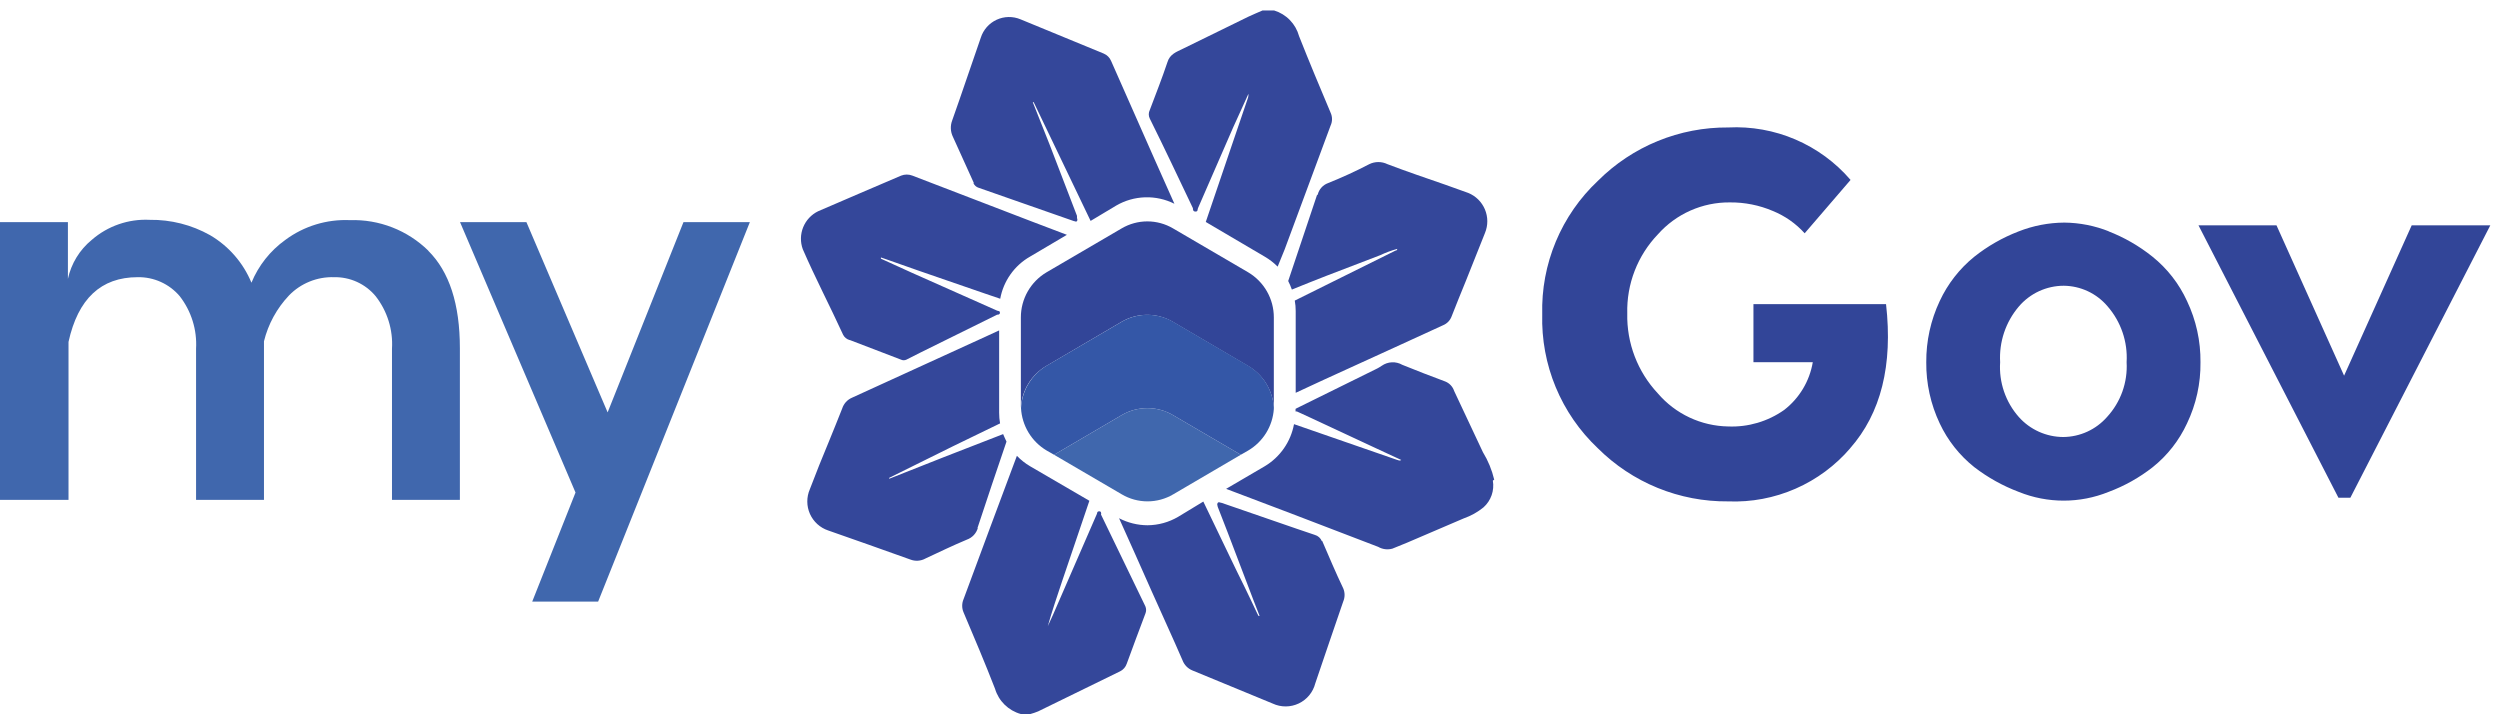 <svg width="214" height="62" viewBox="0 0 214 62" fill="none" xmlns="http://www.w3.org/2000/svg">
<g clip-path="url(#clip0_1117_2087)">
<path fill-rule="evenodd" clip-rule="evenodd" d="M158.408 38.337C157.122 39.843 155.512 41.038 153.698 41.832C151.884 42.626 149.913 42.998 147.935 42.919C145.864 42.939 143.81 42.546 141.893 41.764C139.976 40.982 138.234 39.826 136.768 38.364C135.214 36.896 133.988 35.117 133.169 33.143C132.35 31.169 131.957 29.045 132.015 26.909C131.959 24.772 132.355 22.648 133.179 20.676C134.003 18.703 135.235 16.928 136.794 15.466C138.257 14.007 139.995 12.853 141.907 12.071C143.82 11.289 145.869 10.895 147.935 10.911C149.907 10.811 151.877 11.163 153.692 11.942C155.507 12.72 157.12 13.903 158.408 15.401L154.48 19.97C153.728 19.136 152.797 18.483 151.757 18.059C150.595 17.563 149.342 17.314 148.079 17.326C146.915 17.314 145.763 17.553 144.699 18.025C143.635 18.497 142.685 19.192 141.913 20.062C141.051 20.961 140.376 22.023 139.927 23.184C139.478 24.346 139.263 25.585 139.294 26.83C139.237 29.367 140.177 31.826 141.913 33.677C142.659 34.547 143.582 35.25 144.62 35.737C145.658 36.225 146.788 36.486 147.935 36.505C149.644 36.574 151.328 36.077 152.726 35.091C154.026 34.085 154.9 32.627 155.174 31.006H150.095V26.031H161.445C162.039 31.268 161.009 35.388 158.356 38.39M172.809 26.241C171.683 27.565 171.111 29.271 171.212 31.006C171.155 31.854 171.268 32.705 171.542 33.509C171.816 34.314 172.246 35.056 172.809 35.693C173.287 36.231 173.874 36.661 174.531 36.957C175.187 37.252 175.898 37.406 176.618 37.408C177.328 37.402 178.028 37.246 178.674 36.95C179.319 36.655 179.894 36.226 180.363 35.693C180.941 35.064 181.388 34.325 181.676 33.52C181.963 32.714 182.087 31.86 182.038 31.006C182.142 29.256 181.554 27.536 180.402 26.215C179.94 25.671 179.367 25.233 178.721 24.93C178.075 24.627 177.371 24.467 176.658 24.46C175.925 24.461 175.202 24.62 174.537 24.927C173.873 25.235 173.283 25.683 172.809 26.241ZM180.454 19.787C181.819 20.313 183.095 21.046 184.238 21.96C185.512 22.981 186.529 24.285 187.209 25.77C187.986 27.405 188.38 29.196 188.361 31.006C188.385 32.817 187.991 34.609 187.209 36.243C186.535 37.701 185.531 38.983 184.277 39.987C183.133 40.885 181.856 41.6 180.493 42.108C178.029 43.103 175.274 43.103 172.809 42.108C171.442 41.592 170.158 40.877 168.999 39.987C167.738 38.983 166.725 37.702 166.04 36.243C165.265 34.607 164.871 32.816 164.888 31.006C164.876 29.196 165.269 27.407 166.04 25.77C166.723 24.302 167.73 23.008 168.986 21.986C170.133 21.073 171.414 20.34 172.783 19.813C174.033 19.319 175.365 19.062 176.71 19.054C178.025 19.067 179.325 19.325 180.546 19.813" fill="#324598"/>
<path fill-rule="evenodd" clip-rule="evenodd" d="M201.191 42.605H200.17L188.191 19.289H194.868L200.654 32.158L206.441 19.289H213.17L201.191 42.605Z" fill="#324598"/>
<path fill-rule="evenodd" clip-rule="evenodd" d="M36.656 21.462C38.463 23.256 39.366 26.031 39.366 29.815V42.789H33.554V29.854C33.653 28.232 33.154 26.63 32.153 25.351C31.72 24.83 31.174 24.413 30.558 24.132C29.941 23.851 29.269 23.713 28.592 23.727C27.877 23.705 27.166 23.832 26.503 24.101C25.841 24.369 25.241 24.772 24.743 25.285C23.699 26.386 22.959 27.739 22.596 29.213V42.789H16.783V29.854C16.876 28.233 16.379 26.633 15.383 25.351C14.94 24.83 14.388 24.415 13.765 24.134C13.143 23.853 12.465 23.714 11.782 23.727C8.649 23.727 6.677 25.573 5.865 29.265V42.789H-1.52588e-05V19.014H5.813V23.871C6.097 22.56 6.817 21.383 7.855 20.533C9.225 19.341 11.003 18.726 12.817 18.818C14.621 18.793 16.401 19.244 17.975 20.127C19.571 21.059 20.817 22.49 21.523 24.199C22.129 22.729 23.136 21.459 24.429 20.533C26.022 19.353 27.973 18.756 29.953 18.844C31.192 18.804 32.425 19.015 33.58 19.465C34.734 19.915 35.785 20.595 36.669 21.462" fill="#4067AD"/>
<path fill-rule="evenodd" clip-rule="evenodd" d="M64.188 19.014L51.201 51.495H45.559L49.264 42.16L39.379 19.014H45.061L52.013 35.3L58.506 19.014H64.188Z" fill="#4067AD"/>
<path fill-rule="evenodd" clip-rule="evenodd" d="M72.75 29.108L77.122 30.784C77.196 30.82 77.276 30.838 77.358 30.838C77.44 30.838 77.52 30.82 77.594 30.784L78.811 30.168L85.357 26.935C85.449 26.935 85.593 26.935 85.593 26.765C85.593 26.594 85.449 26.634 85.357 26.594L78.026 23.334L75.407 22.143V22.038L75.905 22.209L78.654 23.177L84.31 25.128L85.619 25.573C85.755 24.825 86.053 24.115 86.492 23.493C86.93 22.871 87.499 22.352 88.159 21.973L91.327 20.101L88.329 18.962L78.104 15.034C77.793 14.911 77.447 14.911 77.135 15.034C74.766 16.056 72.396 17.051 70.027 18.085C69.446 18.369 68.992 18.858 68.75 19.457C68.508 20.057 68.497 20.724 68.718 21.331C69.791 23.806 71.048 26.202 72.174 28.663C72.23 28.771 72.308 28.866 72.403 28.942C72.497 29.019 72.606 29.075 72.724 29.108M83.328 15.676C83.366 15.769 83.425 15.853 83.5 15.921C83.574 15.989 83.663 16.039 83.76 16.069L91.916 18.923C92.007 18.923 92.112 19.027 92.191 18.923C92.269 18.818 92.191 18.726 92.191 18.635C92.197 18.582 92.197 18.53 92.191 18.478C91.405 16.448 90.633 14.419 89.847 12.377L88.407 8.751H88.486L89.114 10.06L93.042 18.255L93.356 18.91L95.542 17.6C96.295 17.161 97.145 16.917 98.016 16.89C98.887 16.862 99.751 17.052 100.53 17.443C99.967 16.2 99.417 14.943 98.854 13.686C97.606 10.876 96.358 8.052 95.11 5.216C94.991 4.932 94.765 4.707 94.482 4.587L87.36 1.655C87.035 1.518 86.685 1.451 86.332 1.457C85.98 1.463 85.632 1.543 85.312 1.69C84.992 1.838 84.706 2.051 84.472 2.315C84.239 2.58 84.063 2.89 83.956 3.226C83.132 5.582 82.346 7.952 81.508 10.308C81.421 10.536 81.382 10.779 81.393 11.022C81.404 11.265 81.466 11.504 81.574 11.722C82.176 13.031 82.765 14.341 83.354 15.65" fill="#34479A"/>
<path fill-rule="evenodd" clip-rule="evenodd" d="M102.114 17.823C102.114 17.928 102.114 18.111 102.337 18.111C102.559 18.111 102.494 17.928 102.546 17.823L105.557 10.911L106.866 8.03C106.874 8.187 106.848 8.344 106.788 8.489C106.317 9.876 105.845 11.277 105.361 12.678C104.654 14.781 103.938 16.889 103.214 19.001L108.267 21.973C108.669 22.208 109.039 22.494 109.367 22.824L109.969 21.345L113.897 10.754C113.978 10.579 114.021 10.389 114.021 10.197C114.021 10.005 113.978 9.815 113.897 9.641C112.98 7.468 112.064 5.281 111.2 3.095C111.059 2.578 110.79 2.105 110.416 1.72C110.043 1.335 109.578 1.052 109.066 0.896L108.071 0.896C107.665 1.079 107.259 1.236 106.853 1.432L101.237 4.182C100.713 4.443 100.137 4.627 99.928 5.334C99.47 6.708 98.933 8.057 98.422 9.418C98.365 9.532 98.335 9.657 98.335 9.785C98.335 9.912 98.365 10.038 98.422 10.151C99.679 12.678 100.91 15.296 102.114 17.823Z" fill="#34479A"/>
<path fill-rule="evenodd" clip-rule="evenodd" d="M112.731 16.71C111.92 19.158 111.082 21.606 110.27 24.055C110.391 24.292 110.496 24.537 110.584 24.788C111.566 24.395 112.548 23.989 113.543 23.609L118.151 21.842C118.619 21.62 119.105 21.441 119.605 21.305C119.605 21.449 119.5 21.436 119.434 21.462L114.761 23.78L110.833 25.73C110.886 26.024 110.912 26.322 110.912 26.62V33.624L113.281 32.525L119.932 29.488L123.532 27.838C123.702 27.768 123.854 27.663 123.981 27.53C124.107 27.397 124.204 27.238 124.265 27.066C124.658 26.058 125.064 25.063 125.47 24.068L127.119 19.931C127.249 19.612 127.316 19.27 127.314 18.926C127.312 18.581 127.242 18.241 127.108 17.923C126.974 17.606 126.779 17.318 126.534 17.076C126.289 16.834 125.998 16.643 125.679 16.514L123.741 15.82C122.079 15.244 120.416 14.681 118.767 14.053C118.524 13.934 118.258 13.872 117.988 13.872C117.718 13.872 117.451 13.934 117.209 14.053C116.057 14.655 114.879 15.192 113.674 15.676C113.459 15.755 113.266 15.886 113.113 16.057C112.96 16.229 112.852 16.435 112.797 16.658M83.668 45.211C84.48 42.736 85.318 40.262 86.156 37.801C86.051 37.591 85.959 37.369 85.868 37.159L80.814 39.123L76.114 40.982V40.903L81.561 38.206L85.606 36.243C85.553 35.94 85.526 35.634 85.527 35.326V28.283L83.786 29.082L72.933 34.043C72.736 34.127 72.559 34.252 72.414 34.41C72.27 34.569 72.161 34.756 72.095 34.96C71.729 35.902 71.336 36.845 70.956 37.788C70.406 39.097 69.844 40.511 69.32 41.885C69.176 42.218 69.103 42.577 69.105 42.939C69.107 43.302 69.184 43.66 69.332 43.991C69.48 44.322 69.695 44.619 69.963 44.863C70.231 45.106 70.547 45.292 70.891 45.407C73.221 46.232 75.578 47.043 77.921 47.894C78.132 47.977 78.359 48.012 78.586 47.996C78.812 47.98 79.032 47.914 79.23 47.803C80.408 47.253 81.574 46.69 82.765 46.192C82.991 46.112 83.195 45.978 83.359 45.803C83.522 45.627 83.642 45.415 83.707 45.184M113.15 46.323C113.098 46.194 113.016 46.078 112.912 45.985C112.807 45.892 112.683 45.824 112.548 45.787L111.003 45.263L104.589 43.05C104.471 43.05 104.327 42.919 104.235 43.05C104.143 43.181 104.235 43.273 104.235 43.378L105.099 45.603C105.832 47.541 106.57 49.478 107.312 51.416L107.822 52.725H107.731L107.626 52.529C107.272 51.782 106.919 51.023 106.552 50.277C105.61 48.392 104.719 46.48 103.79 44.569L103.004 42.933L100.844 44.242C100.05 44.708 99.147 44.956 98.226 44.962C97.378 44.958 96.543 44.752 95.791 44.36C96.707 46.389 97.624 48.444 98.527 50.486C99.43 52.529 100.347 54.492 101.224 56.522C101.297 56.715 101.409 56.892 101.553 57.041C101.697 57.19 101.87 57.307 102.062 57.386L108.948 60.227C109.297 60.389 109.677 60.472 110.062 60.47C110.446 60.468 110.826 60.382 111.173 60.217C111.521 60.052 111.828 59.812 112.072 59.515C112.316 59.218 112.492 58.871 112.587 58.498C113.373 56.155 114.185 53.825 114.983 51.481C115.058 51.305 115.096 51.116 115.096 50.925C115.096 50.734 115.058 50.545 114.983 50.369C114.355 49.059 113.766 47.659 113.177 46.297M127.905 41.06C127.709 40.229 127.382 39.433 126.936 38.704C126.111 36.963 125.299 35.222 124.475 33.467C124.415 33.285 124.317 33.117 124.185 32.977C124.054 32.837 123.894 32.727 123.715 32.656C122.485 32.197 121.254 31.726 120.037 31.229C119.767 31.074 119.459 30.999 119.148 31.013C118.837 31.027 118.537 31.129 118.282 31.307C118.124 31.416 117.958 31.512 117.785 31.595L111.017 34.934L110.899 34.999V35.222H111.017L112.182 35.758L117.824 38.39L119.945 39.372C119.788 39.489 119.696 39.372 119.605 39.372L112.391 36.871L110.768 36.308C110.63 37.051 110.336 37.757 109.905 38.377C109.474 38.998 108.916 39.52 108.267 39.908L104.955 41.846L110.519 43.954L117.968 46.808C118.15 46.914 118.352 46.982 118.561 47.009C118.77 47.036 118.982 47.021 119.186 46.965L120.442 46.454L125.299 44.373C125.913 44.158 126.484 43.84 126.988 43.43C127.305 43.147 127.544 42.789 127.684 42.388C127.824 41.987 127.859 41.557 127.787 41.139" fill="#34479A"/>
<path fill-rule="evenodd" clip-rule="evenodd" d="M94.259 43.993C94.259 43.901 94.259 43.757 94.076 43.77C93.893 43.783 93.932 43.901 93.893 43.993C92.636 46.873 91.383 49.753 90.135 52.633C89.991 52.961 89.834 53.275 89.69 53.602C90.057 52.293 90.489 51.049 90.908 49.779L93.251 42.867L88.172 39.908C87.758 39.664 87.379 39.364 87.046 39.018C85.51 43.12 83.987 47.214 82.477 51.298C82.402 51.474 82.364 51.663 82.364 51.855C82.364 52.046 82.402 52.235 82.477 52.411C83.393 54.571 84.31 56.731 85.174 58.957C85.327 59.474 85.61 59.943 85.994 60.321C86.379 60.699 86.853 60.973 87.373 61.117H88.211C88.434 61.056 88.652 60.982 88.865 60.894L95.883 57.464C96.147 57.333 96.349 57.102 96.446 56.823C96.969 55.383 97.506 53.956 98.043 52.529C98.085 52.429 98.107 52.322 98.107 52.215C98.107 52.106 98.085 52 98.043 51.9C96.777 49.282 95.512 46.664 94.246 44.045" fill="#34479A"/>
<path fill-rule="evenodd" clip-rule="evenodd" d="M96.013 35.536L90.227 38.927L96.027 42.317C96.693 42.71 97.453 42.917 98.226 42.917C98.999 42.917 99.759 42.71 100.425 42.317L106.212 38.927L100.412 35.536C99.746 35.143 98.986 34.936 98.213 34.936C97.439 34.936 96.68 35.143 96.013 35.536Z" fill="#4067AD"/>
<path fill-rule="evenodd" clip-rule="evenodd" d="M106.84 23.308L100.412 19.551C99.746 19.159 98.986 18.951 98.213 18.951C97.439 18.951 96.68 19.159 96.013 19.551L89.586 23.308C88.915 23.705 88.359 24.27 87.973 24.947C87.587 25.625 87.385 26.391 87.386 27.17V34.698C87.386 34.79 87.386 34.868 87.386 34.934C87.421 34.197 87.639 33.48 88.02 32.849C88.402 32.218 88.936 31.693 89.573 31.32L96.001 27.55C96.667 27.157 97.426 26.95 98.2 26.95C98.973 26.95 99.733 27.157 100.399 27.55L106.827 31.32C107.468 31.691 108.006 32.215 108.392 32.846C108.779 33.477 109.001 34.195 109.04 34.934V27.17C109.041 26.391 108.839 25.625 108.453 24.947C108.067 24.27 107.511 23.705 106.84 23.308Z" fill="#324598"/>
<path fill-rule="evenodd" clip-rule="evenodd" d="M89.586 38.56L90.227 38.927L96.013 35.536C96.68 35.143 97.439 34.936 98.213 34.936C98.986 34.936 99.746 35.143 100.412 35.536L106.212 38.927L106.853 38.56C107.478 38.19 108.004 37.674 108.384 37.056C108.765 36.438 108.99 35.736 109.04 35.012V34.855C108.99 34.131 108.765 33.429 108.384 32.811C108.004 32.193 107.478 31.677 106.853 31.307L100.412 27.537C99.746 27.151 98.99 26.947 98.219 26.947C97.449 26.947 96.693 27.151 96.027 27.537L89.586 31.307C88.951 31.685 88.419 32.214 88.038 32.847C87.657 33.479 87.437 34.196 87.399 34.934C87.437 35.671 87.657 36.388 88.038 37.021C88.419 37.653 88.951 38.182 89.586 38.56Z" fill="#3457A7"/>
</g>
<defs>
<clipPath id="clip0_1117_2087">
<rect width="213.17" height="60.169" fill="white" transform="translate(0 0.896)"/>
</clipPath>
</defs>
</svg>
